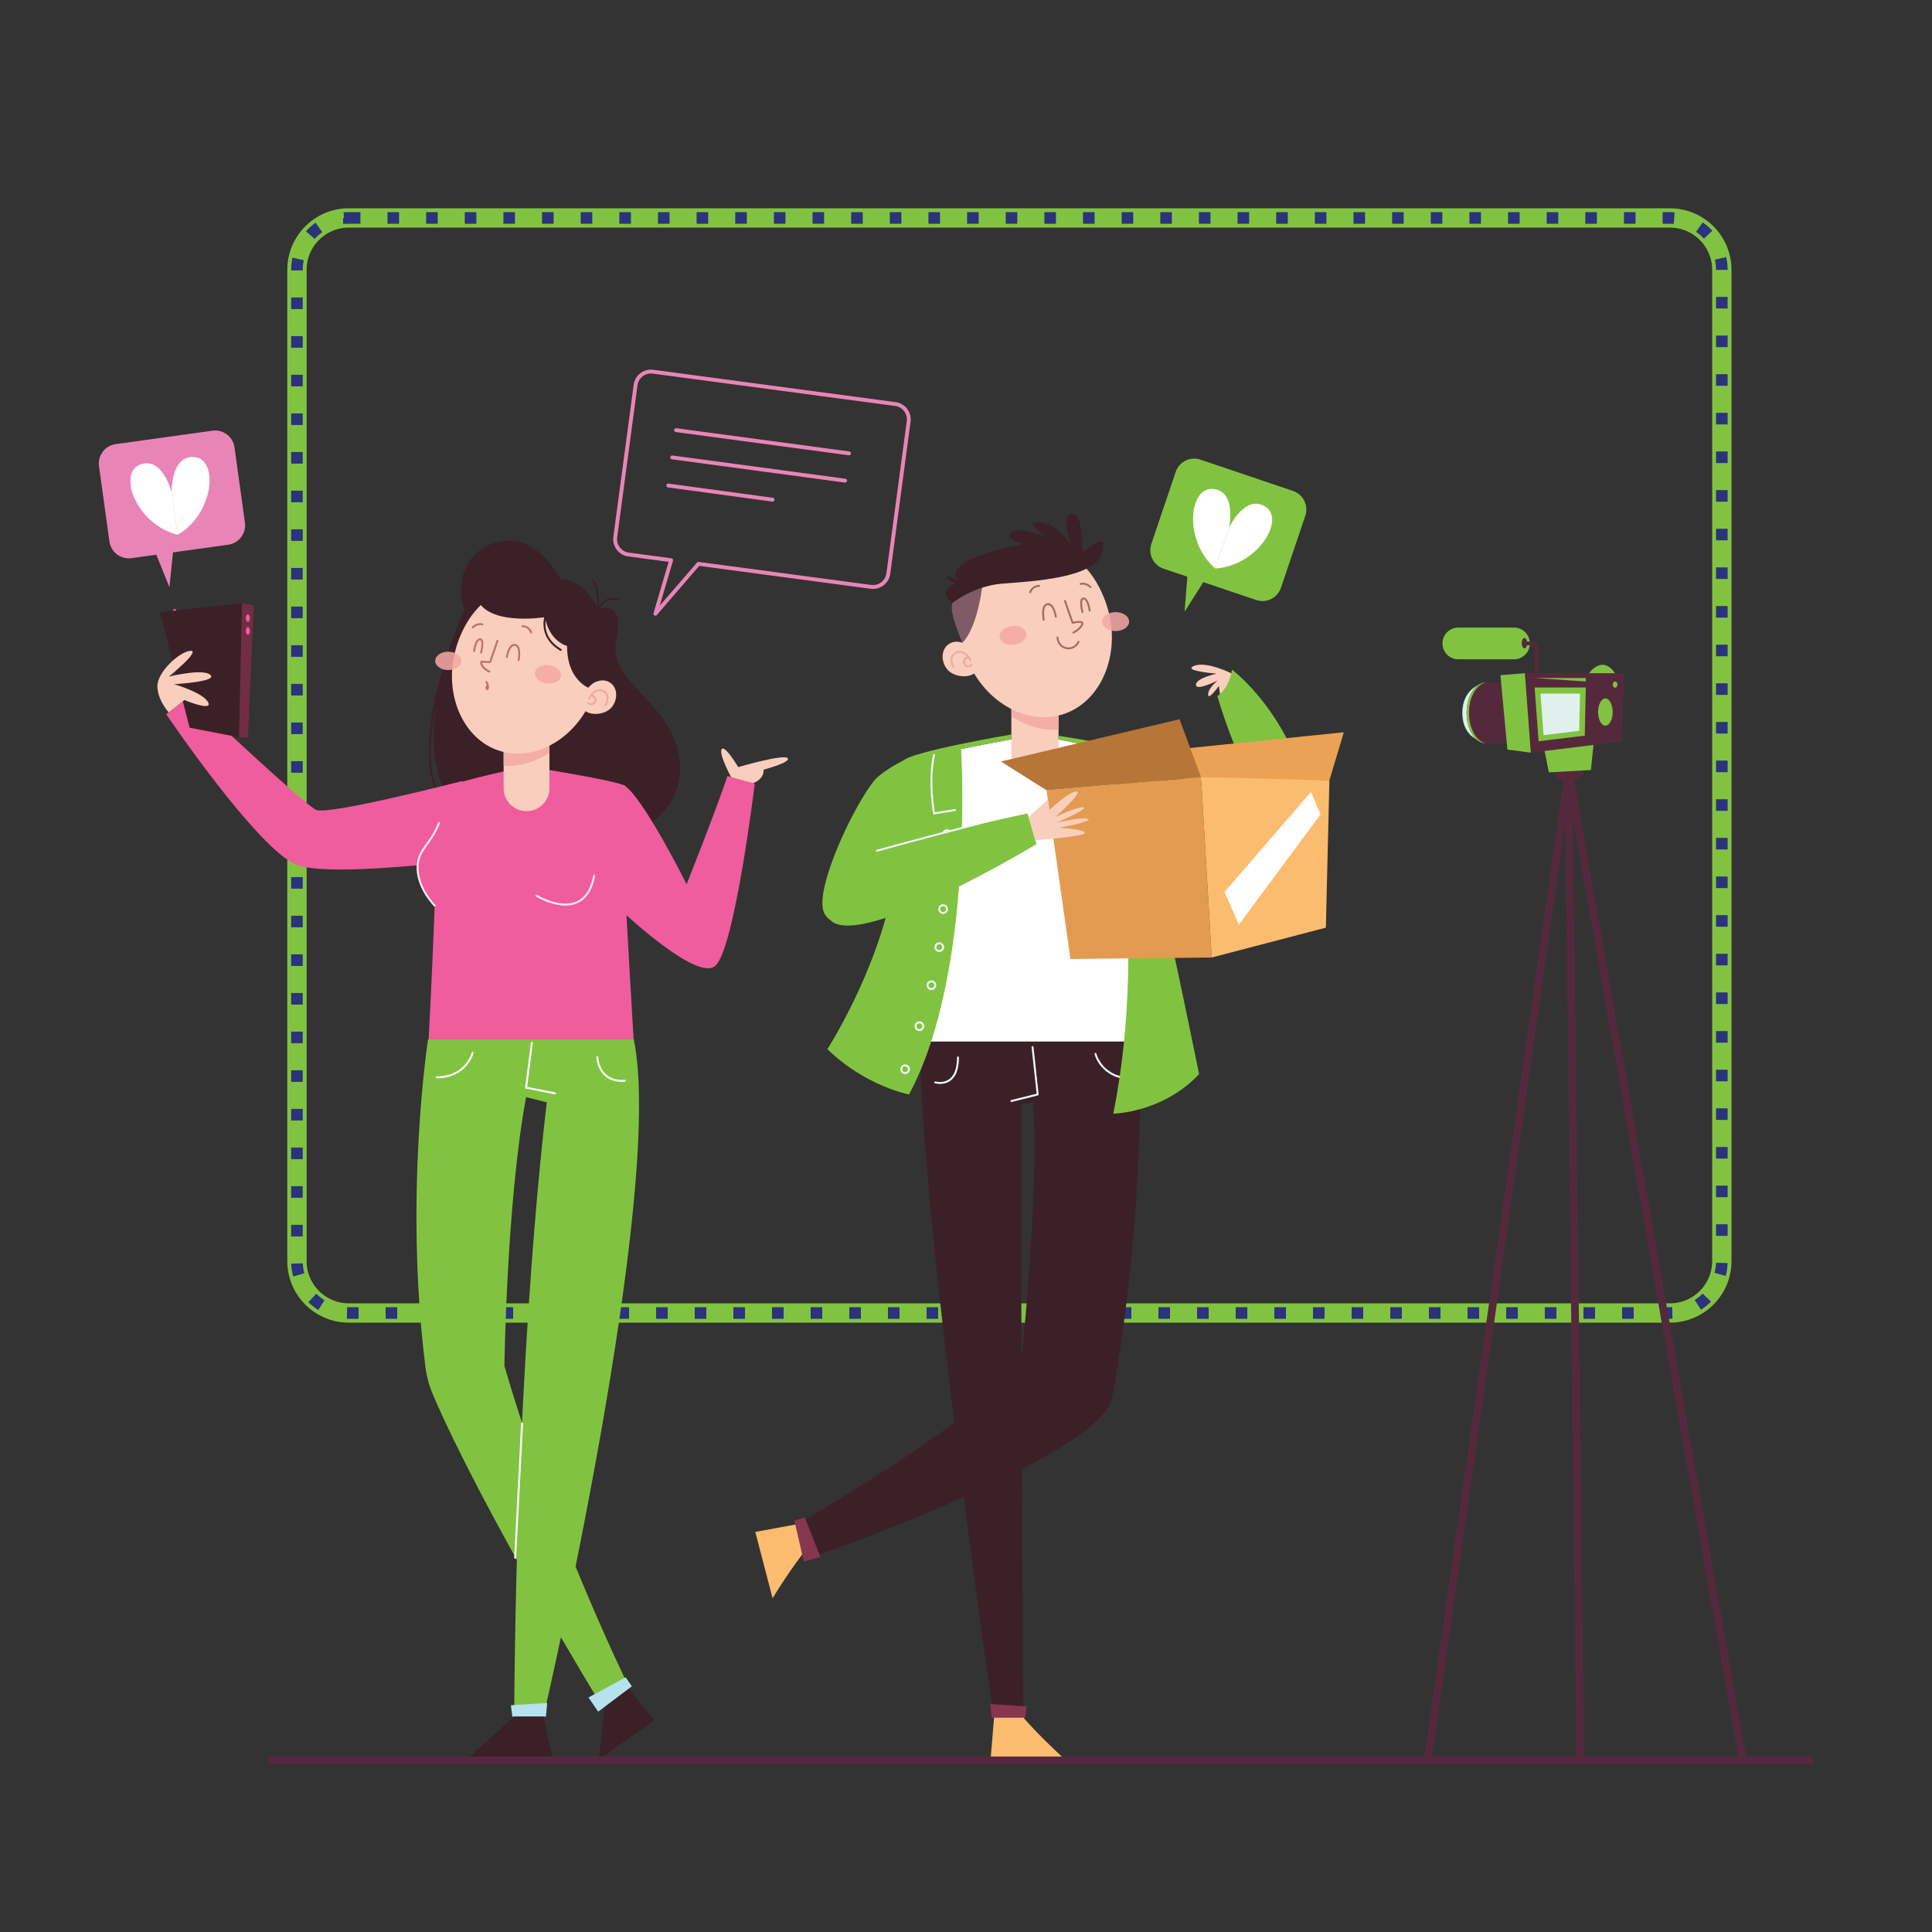 <?xml version="1.0" encoding="UTF-8"?>
<svg id="Layer_1" data-name="Layer 1" xmlns="http://www.w3.org/2000/svg" xmlns:xlink="http://www.w3.org/1999/xlink" viewBox="0 0 500 500">
  <rect x="0" y="0" width="500" height="500" fill="#333333" stroke="none"/>
  <defs>
    <style>
      .cls-1 {
        fill: #873650;
      }

      .cls-2 {
        fill: #e0f1ed;
      }

      .cls-3 {
        clip-path: url(#clippath-4);
      }

      .cls-4 {
        fill: #805b67;
      }

      .cls-5 {
        fill: #55293c;
      }

      .cls-6 {
        fill: #b77537;
      }

      .cls-7 {
        fill: #e29b50;
      }

      .cls-8 {
        stroke: #94d3bf;
      }

      .cls-8, .cls-9, .cls-10, .cls-11, .cls-12, .cls-13, .cls-14, .cls-15, .cls-16, .cls-17, .cls-18, .cls-19, .cls-20, .cls-21, .cls-22, .cls-23 {
        fill: none;
      }

      .cls-8, .cls-9, .cls-12, .cls-14, .cls-22 {
        stroke-miterlimit: 10;
      }

      .cls-8, .cls-15 {
        stroke-width: .25px;
      }

      .cls-24 {
        fill: #fff;
      }

      .cls-9 {
        stroke: #fff;
      }

      .cls-9, .cls-13, .cls-15, .cls-16, .cls-17, .cls-18, .cls-19, .cls-20, .cls-21, .cls-22, .cls-23 {
        stroke-linecap: round;
      }

      .cls-9, .cls-13, .cls-16, .cls-17, .cls-19, .cls-20, .cls-23 {
        stroke-width: .5px;
      }

      .cls-10, .cls-13, .cls-15, .cls-16, .cls-17, .cls-18, .cls-19, .cls-20, .cls-21, .cls-23 {
        stroke-linejoin: round;
      }

      .cls-10, .cls-21 {
        stroke: #e985b6;
      }

      .cls-25 {
        fill: #facebc;
      }

      .cls-26 {
        opacity: .86;
      }

      .cls-12 {
        stroke: #81c341;
        stroke-width: 5px;
      }

      .cls-27 {
        fill: #732d43;
      }

      .cls-28 {
        fill: #ef5d9d;
      }

      .cls-13, .cls-15 {
        stroke: #f5a8a4;
      }

      .cls-29 {
        clip-path: url(#clippath-1);
      }

      .cls-14 {
        stroke: #2b337b;
        stroke-dasharray: 3 7;
        stroke-width: 3px;
      }

      .cls-30 {
        clip-path: url(#clippath-5);
      }

      .cls-31 {
        fill: #fcbc6f;
      }

      .cls-32 {
        clip-path: url(#clippath-3);
      }

      .cls-16 {
        stroke: #fdeaf2;
      }

      .cls-33 {
        fill: #e985b6;
      }

      .cls-17 {
        stroke: #bf726b;
      }

      .cls-18 {
        stroke-width: 2px;
      }

      .cls-18, .cls-22 {
        stroke: #55293c;
      }

      .cls-19 {
        stroke: #a36d66;
      }

      .cls-34 {
        fill: #f5a8a4;
      }

      .cls-35 {
        clip-path: url(#clippath-2);
      }

      .cls-20 {
        stroke: #eff8fa;
      }

      .cls-36 {
        fill: #3b2027;
      }

      .cls-37 {
        fill: #eba254;
      }

      .cls-38 {
        fill: #81c341;
      }

      .cls-39 {
        clip-path: url(#clippath);
      }

      .cls-23 {
        stroke: #3b2027;
      }

      .cls-40 {
        fill: #b5e2ec;
      }
    </style>
    <clipPath id="clippath">
      <rect class="cls-11" x="130.35" y="188.33" width="11.85" height="9.88"/>
    </clipPath>
    <clipPath id="clippath-1">
      <rect class="cls-11" x="138.42" y="172.11" width="6.75" height="4.8"/>
    </clipPath>
    <clipPath id="clippath-2">
      <rect class="cls-11" x="112.63" y="168.66" width="6.78" height="4.75"/>
    </clipPath>
    <clipPath id="clippath-3">
      <rect class="cls-11" x="261.75" y="178.69" width="12.21" height="10.19"/>
    </clipPath>
    <clipPath id="clippath-4">
      <rect class="cls-11" x="258.68" y="161.97" width="6.96" height="4.94"/>
    </clipPath>
    <clipPath id="clippath-5">
      <rect class="cls-11" x="285.23" y="158.42" width="6.99" height="4.9"/>
    </clipPath>
  </defs>
  <path class="cls-12" d="M90.28,56.41h341.91c7.41,0,13.42,6.02,13.42,13.42v256.54c0,7.41-6.02,13.43-13.43,13.43H90.28c-7.41,0-13.43-6.02-13.43-13.43V69.83c0-7.41,6.02-13.43,13.43-13.43Z"/>
  <path class="cls-14" d="M90.28,56.41h341.91c7.41,0,13.42,6.02,13.42,13.42v256.54c0,7.41-6.02,13.43-13.43,13.43H90.28c-7.41,0-13.43-6.02-13.43-13.43V69.83c0-7.41,6.02-13.43,13.43-13.43Z"/>
  <polyline class="cls-18" points="450.93 454.96 405.97 199.88 369.63 454.76"/>
  <path class="cls-5" d="M410.48,197.73c0,2.49-2.02,4.51-4.51,4.51s-4.51-2.02-4.51-4.51,2.02-4.51,4.51-4.51,4.51,2.02,4.51,4.51"/>
  <polygon class="cls-38" points="399.33 192.31 400.84 199.88 411.72 199.28 412.62 190.59 399.33 192.31"/>
  <path class="cls-38" d="M410.9,174.68s3.74-5.93,7.35,0"/>
  <path class="cls-15" d="M407.8,190s.4-2.2-1.83-3.25c0,0,3.3-.35,5.01,1.22"/>
  <path class="cls-8" d="M383.24,177.17s-4.69,1.2-4.69,7.34,4.69,7.17,4.69,7.17"/>
  <path class="cls-2" d="M383.24,177.17s-4.69,1.2-4.69,7.34,4.69,7.17,4.69,7.17"/>
  <rect class="cls-5" x="384.62" y="176.59" width="8.23" height="15.83"/>
  <path class="cls-5" d="M389.67,184.5c0,4.37-2.26,7.92-5.06,7.92s-5.06-3.54-5.06-7.92,2.26-7.92,5.06-7.92,5.06,3.54,5.06,7.92"/>
  <path class="cls-38" d="M380.15,184.51c0-4.04,1.91-7.37,4.4-7.92-2.76.06-4.99,3.57-4.99,7.91s2.19,7.78,4.91,7.9c-2.44-.6-4.31-3.9-4.31-7.9"/>
  <polygon class="cls-5" points="394.63 174.22 396.17 194.79 419.77 191.89 420.29 174.22 394.63 174.22"/>
  <polygon class="cls-38" points="394.63 174.22 388.31 174.74 390.11 193.99 396.17 194.79 394.63 174.22"/>
  <polygon class="cls-38" points="397.16 177.92 398.19 191.84 410.14 190.38 410.4 177.92 397.16 177.92"/>
  <polygon class="cls-2" points="398.67 179.5 399.47 190.26 408.7 189.13 408.9 179.5 398.67 179.5"/>
  <path class="cls-38" d="M417.36,184.28c0,1.95-.85,3.52-1.89,3.52s-1.89-1.58-1.89-3.52.85-3.52,1.89-3.52,1.89,1.58,1.89,3.52"/>
  <path class="cls-38" d="M418.61,177.17c0,.44-.28.8-.62.8s-.62-.36-.62-.8.28-.79.62-.79.62.36.62.79"/>
  <polygon class="cls-38" points="396.99 175.45 410.4 176.37 410.4 175.47 396.99 175.45"/>
  <path class="cls-38" d="M391.81,170.63h-14.39c-2.27,0-4.11-1.84-4.11-4.11s1.84-4.11,4.11-4.11h14.39c2.27,0,4.11,1.84,4.11,4.11s-1.84,4.11-4.11,4.11"/>
  <path class="cls-22" d="M395.24,166.52h.81c.87,0,1.58.71,1.58,1.58v6.73"/>
  <path class="cls-5" d="M395.24,166.45c0,.74-.32,1.34-.71,1.34s-.71-.6-.71-1.34.32-1.34.71-1.34.71.6.71,1.34"/>
  <line class="cls-18" x1="405.97" y1="202.24" x2="408.98" y2="454.76"/>
  <path class="cls-23" d="M115.2,172.16s-9.48,27.33.83,36.9"/>
  <path class="cls-36" d="M154.83,157.67s-3.45-7.82-9.7-7.72c0,0-5.95-12.32-16.4-9.65-10.45,2.67-10.31,13.95-8.52,17.37,0,0-20.74,43.49,4.62,57.15,25.36,13.65,52.08.03,51.19-16.61-.89-16.64-19-21.07-16.55-32.36,2.45-11.29-4.63-8.18-4.63-8.18"/>
  <path class="cls-28" d="M45.8,158.46c.07.54-.1,1.01-.39,1.04-.28.04-.57-.37-.65-.91-.07-.54.1-1.01.39-1.04.28-.04.57.37.64.91"/>
  <path class="cls-28" d="M130.35,221.36s-43.51,6.2-53.49,2.48c-9.98-3.72-33.83-38.97-33.83-38.97l5.91-4.71s29.63,27.97,32.87,29.44c3.23,1.46,37.76-7.46,37.76-7.46"/>
  <path class="cls-25" d="M189.46,201.57s-3.45-6.23-2.71-7.64c.74-1.41,4.3,4.6,4.3,4.6,0,0,11.65-3.41,12.76-2.34,1.11,1.07-6.2,3-6.2,3,0,0,.41,2.6-3.34,3.71"/>
  <path class="cls-28" d="M161.3,203.1c4.84,2.56,16.4,25.75,16.4,25.75,0,0,7.46-18.78,10.57-28.02l7.06,1.97s-5.25,43.25-10.3,47.24c-5.06,3.99-25.1-15.21-25.1-15.21"/>
  <path class="cls-28" d="M136.49,198.34s-17.18,3.47-20.2,5.22c-3.01,1.75-3.6,13.91-7.2,18.48-3.6,4.57,3.4,12.35,3.4,12.35,0,0-.68,18.76-1.58,34.91h53.09s-2.07-34.09-2.2-40.19c-.13-6.09,2.35-24.45-.25-25.84-2.6-1.39-25.07-4.92-25.07-4.92"/>
  <path class="cls-16" d="M138.83,231.8s12.5,7.78,14.95-5.19"/>
  <path class="cls-25" d="M136.27,209.93h0c3.27,0,5.92-2.65,5.92-5.92v-15.68h-11.85v15.68c0,3.27,2.65,5.92,5.92,5.92"/>
  <g class="cls-26">
    <g class="cls-39">
      <path class="cls-34" d="M142.19,194.81c-3.62,2.38-7.75,3.63-11.85,3.37v-9.85h11.85v6.48Z"/>
    </g>
  </g>
  <path class="cls-25" d="M117.99,167.84c-3.33,11.41,1.67,23.68,11.62,26.58,9.95,2.91,21.08-4.65,24.41-16.06,3.33-11.41-4.09-22.82-14.04-25.73-9.95-2.91-18.67,3.8-22,15.2"/>
  <path class="cls-25" d="M152.05,178.25c-1.48,2.1-2.28,4.56-.5,5.81,1.78,1.25,5.47.83,6.95-1.27,1.48-2.1,1.24-4.82-.54-6.08-1.78-1.25-4.42-.57-5.9,1.53"/>
  <path class="cls-13" d="M156.69,182.44c.84-1.19.7-2.74-.31-3.45-1.01-.71-2.51-.32-3.36.87-.21.3-.4.61-.54.92"/>
  <path class="cls-13" d="M152.17,181.9c.21.22.5.36.83.36.62,0,1.12-.5,1.12-1.12s-.5-1.12-1.12-1.12"/>
  <path class="cls-17" d="M137.48,163.69s-.41-1.56-2.27-1.63"/>
  <path class="cls-17" d="M124.83,161.59s-1.22-.44-2.48.78"/>
  <g class="cls-26">
    <g class="cls-29">
      <path class="cls-34" d="M138.44,174.06c-.17,1.3,1.19,2.56,3.05,2.81,1.86.25,3.5-.61,3.68-1.91.17-1.3-1.19-2.56-3.05-2.8-1.86-.25-3.5.61-3.68,1.91"/>
    </g>
  </g>
  <g class="cls-26">
    <g class="cls-35">
      <path class="cls-34" d="M112.63,171.04c0,1.31,1.52,2.38,3.39,2.38s3.39-1.06,3.39-2.38-1.52-2.38-3.39-2.38-3.39,1.06-3.39,2.38"/>
    </g>
  </g>
  <path class="cls-17" d="M134.23,170.82s.7-3.7-.95-3.91-2.11,3.15-2.11,3.15"/>
  <path class="cls-17" d="M124.5,168.88s.9-3.41-.26-3.44c-1.16-.03-1.54,3.05-1.54,3.05"/>
  <path class="cls-17" d="M128.73,165.85s-1.09,3.26-1.9,5.51l-2.28-.13c-.21.64.54,1.87,2.09,2.58"/>
  <path class="cls-36" d="M155.24,176.15c.57-3.46,1.25-13.98-9.43-22.32-12.97-10.13-22.67-.04-22.67-.04,1.61,8.57,17.89,5.94,17.89,5.94,1.18,6.38,5.73,7.44,5.73,7.44-.04,7.22,3.72,9.95,5.49,10.83.81-1.02,1.89-1.66,2.99-1.85"/>
  <path class="cls-23" d="M141.46,158.5s-2.67,5.96,3.67,9.69"/>
  <path class="cls-17" d="M125.86,176.5s.52.7.41,1.5c-.11.8-.65.1-.2-.46"/>
  <path class="cls-36" d="M156.36,440.7s-.11,5.22-1.32,13.77c-.05.37.36.63.67.41l13.65-9.69-7.15-8.65-5.86,4.16Z"/>
  <path class="cls-38" d="M163.96,269h-53.18s-6.26,40.2-.69,84.69c.31,2.49.96,4.92,1.95,7.23,12.82,29.95,43.08,79.57,43.08,79.57l7.35-4.52s-19.62-40.03-31.93-82.48c0,0,.57-42.39,5.61-69.56l5.37,1.35s-7.78,60.34-8.45,158.73h7.62s31.54-135.63,23.33-175"/>
  <polyline class="cls-9" points="137.65 269.9 136.15 281.48 143.62 282.96"/>
  <path class="cls-9" d="M122.32,272.46s-1.55,6.29-9.25,6.36"/>
  <polygon class="cls-40" points="141.29 444.25 132.59 444.25 132.21 441.32 141.61 440.73 141.29 444.25"/>
  <polygon class="cls-40" points="163.52 436.41 154.81 442.98 152.3 439.3 161.92 434.09 163.52 436.41"/>
  <polygon class="cls-36" points="140.69 444.25 142.92 454.75 121.1 454.96 133.08 444.25 140.69 444.25"/>
  <line class="cls-9" x1="135.11" y1="368.44" x2="133.33" y2="403.16"/>
  <path class="cls-9" d="M154.59,273.62s.15,6.53,7.12,6.09"/>
  <polygon class="cls-36" points="41.44 158.45 49.07 188.33 61.87 190.81 62.65 156.08 41.44 158.45"/>
  <path class="cls-25" d="M43.67,184.36s-2.87-3.08-2.94-6.72c-.07-3.64,5.64-8.98,8.53-9.2,2.89-.22-5.57,6.68-5.57,6.68,0,0,8.83-2.23,10.76-.44,1.93,1.78-9.42,2.38-9.42,2.38,0,0,7.49,2.15,8.83,4.68,1.34,2.52-6.16-.57-6.16-.57l-4.03,3.21Z"/>
  <polygon class="cls-27" points="62.65 156.08 65.66 156.75 64.16 190.81 61.87 190.81 62.65 156.08"/>
  <path class="cls-28" d="M64.66,159.96c0,.54-.23.98-.52.98s-.52-.44-.52-.98.23-.98.52-.98.52.44.52.98"/>
  <path class="cls-28" d="M64.66,163.29c0,.54-.23.98-.52.98s-.52-.44-.52-.98.23-.98.52-.98.52.44.52.98"/>
  <path class="cls-23" d="M159.99,155.13c-4.99-1-5.19,3.73-5.19,3.73,0,0,.38-7.51-1.46-8.63"/>
  <path class="cls-16" d="M112.51,234.38s-4.21-4.19-4.43-9.35c-.22-5.17,3.3-6.17,5.55-12.07"/>
  <path class="cls-33" d="M34.03,144.45l25.04-3.48c2.77-.38,4.7-2.94,4.32-5.71l-2.7-19.48c-.38-2.77-2.94-4.7-5.71-4.32l-25.04,3.48c-2.77.38-4.7,2.94-4.32,5.71l2.7,19.48c.38,2.77,2.94,4.7,5.71,4.32"/>
  <polygon class="cls-33" points="44.95 141.18 43.85 151.96 39.78 141.89 44.95 141.18"/>
  <path class="cls-24" d="M44.42,127.4s-.28-9.71,5.95-9.1c6.23.61,5.06,14.62-4.42,20.12"/>
  <path class="cls-24" d="M44.42,127.4s-2.37-9.42-8.2-7.14c-5.83,2.29-.89,15.45,9.73,18.15"/>
  <path class="cls-25" d="M318.83,174.33s-6.57-3.34-9.8-2c-3.23,1.33,5.88,2,5.88,2,0,0-5.4,1.14-5.4,2.89s5.7-1.15,5.7-1.15c0,0-2.55,1.92-2.55,3.65s2.78-2.2,2.78-2.2l.33,2.44s2.52-1.77,3.05-5.63"/>
  <path class="cls-38" d="M315.06,180.16s3.09-1.96,3.77-6.86c0,0,16.25,12.07,20.35,36.32,4.1,24.25-15.03,1.52-24.12-29.46"/>
  <polygon class="cls-37" points="344.05 201.95 347.78 189.51 304.94 193.89 306.25 202.14 344.05 201.95"/>
  <path class="cls-31" d="M208.31,401.38s-3.53,4.38-8.37,12.24l-4.47-17.16,11.03-2.03,1.81,6.95Z"/>
  <path class="cls-24" d="M297.9,197.19c-1.92-1.53-22.98-5.71-29.26-6.82v-.28s-.28.05-.79.14c-.51-.09-.79-.14-.79-.14v.28c-6.28,1.12-29.31,5.29-31.23,6.82-2.22,1.78,2.61,72.38,2.61,72.38h56.84s4.83-70.61,2.61-72.38"/>
  <path class="cls-25" d="M267.85,200.96h0c-3.37,0-6.11-2.73-6.11-6.11v-16.16h12.21v16.16c0,3.37-2.73,6.11-6.11,6.11"/>
  <g class="cls-26">
    <g class="cls-32">
      <path class="cls-34" d="M261.75,185.37c3.73,2.45,7.98,3.74,12.21,3.47v-10.15h-12.21v6.68Z"/>
    </g>
  </g>
  <path class="cls-25" d="M286.7,157.57c3.43,11.76-1.72,24.4-11.98,27.4-10.26,3-21.73-4.79-25.17-16.55-3.43-11.76,4.21-23.52,14.47-26.52,10.26-3,19.24,3.91,22.68,15.67"/>
  <path class="cls-25" d="M251.59,168.3c1.53,2.17,2.35,4.7.52,5.99-1.84,1.29-5.64.86-7.17-1.31-1.52-2.17-1.27-4.97.56-6.26,1.84-1.29,4.56-.58,6.09,1.58"/>
  <path class="cls-13" d="M246.8,172.62c-.87-1.23-.73-2.82.32-3.56,1.04-.73,2.59-.33,3.46.9.22.31.41.63.56.95"/>
  <path class="cls-13" d="M251.46,172.07c-.21.23-.52.38-.85.38-.64,0-1.16-.52-1.16-1.16s.52-1.16,1.16-1.16"/>
  <path class="cls-19" d="M266.61,153.3s.42-1.61,2.34-1.68"/>
  <path class="cls-19" d="M279.65,151.13s1.26-.45,2.55.8"/>
  <path class="cls-19" d="M275.63,155.53s1.12,3.36,1.96,5.66c0,0,1.61-.42,2.34-.14.73.28-.56,1.92-2.15,2.66"/>
  <path class="cls-19" d="M279.12,166.08c-.43,1.01-1.43,1.72-2.6,1.72-1.56,0-2.82-1.26-2.82-2.82"/>
  <g class="cls-26">
    <g class="cls-3">
      <path class="cls-34" d="M265.62,163.98c.18,1.34-1.23,2.64-3.14,2.89-1.91.26-3.61-.62-3.79-1.97-.18-1.34,1.23-2.64,3.14-2.89,1.91-.26,3.61.62,3.79,1.97"/>
    </g>
  </g>
  <g class="cls-26">
    <g class="cls-30">
      <path class="cls-34" d="M292.22,160.87c0,1.35-1.57,2.45-3.5,2.45s-3.5-1.1-3.5-2.45,1.56-2.45,3.5-2.45,3.5,1.1,3.5,2.45"/>
    </g>
  </g>
  <path class="cls-19" d="M270.11,160.41s-.72-3.81.97-4.04c1.7-.22,2.17,3.25,2.17,3.25"/>
  <path class="cls-19" d="M280.14,158.42s-.93-3.51.27-3.54c1.2-.03,1.59,3.15,1.59,3.15"/>
  <path class="cls-36" d="M238.19,269.57h56.84s1.68,43.06-7.32,92.89c-5.68,15.47-76.54,40.19-76.54,40.19l-3.28-9.13s38.4-21.97,56.3-39.49c0,0,5.07-49.3,3.09-68.75l-3,.55s-.13,60.32.54,158.69h-7.62s-19.29-131.77-19.03-174.96"/>
  <path class="cls-20" d="M283.5,272.74s1.55,6.29,9.25,6.36"/>
  <polygon class="cls-1" points="256.63 444.53 265.32 444.53 265.7 441.61 256.3 441.01 256.63 444.53"/>
  <polygon class="cls-1" points="205.58 393.49 208.02 404.12 212.31 402.92 208.3 392.74 205.58 393.49"/>
  <path class="cls-31" d="M264.87,444.53s3.55,4.21,10.32,10.43h-18.8l.87-10.43h7.62Z"/>
  <path class="cls-38" d="M261.75,191.33l-13.03,2.52s3.64,57.72-13.47,89.4c0,0-11.32-2.16-21.12-11.73,0,0,12.69-19.68,16.92-41.69,4.23-22,.67-30.45,2.67-32.9,2-2.45,28.02-6.84,28.02-6.84v1.24Z"/>
  <path class="cls-38" d="M273.96,191.37l12.44,2.59s11.38,45.73,1.73,94.26c0,0,12.83-.22,22.19-10.24,0,0-7.27-35.85-9.05-42.08-1.78-6.23-.3-35.47-1.93-38.74-1.63-3.27-25.37-6.73-25.37-6.73v.95Z"/>
  <path class="cls-20" d="M247.2,209.62l-5.46.89s-1.56-8.36,0-15.14"/>
  <path class="cls-20" d="M290.39,208.84l6.01.78s-1.07-8.59-4.26-14.31"/>
  <path class="cls-20" d="M246.08,215.86c0,.55-.45,1-1,1s-1-.45-1-1,.45-1,1-1,1,.45,1,1Z"/>
  <path class="cls-20" d="M246.08,226.21c0,.55-.45,1-1,1s-1-.45-1-1,.45-1,1-1,1,.45,1,1Z"/>
  <path class="cls-20" d="M245.08,235.27c0,.55-.45,1-1,1s-1-.45-1-1,.45-1,1-1,1,.45,1,1Z"/>
  <path class="cls-20" d="M244.08,245.12c0,.55-.45,1-1,1s-1-.45-1-1,.45-1,1-1,1,.45,1,1Z"/>
  <path class="cls-20" d="M242.05,254.97c0,.55-.45,1-1,1s-1-.45-1-1,.45-1,1-1,1,.45,1,1Z"/>
  <path class="cls-20" d="M238.94,265.58c0,.55-.45,1-1,1s-1-.45-1-1,.45-1,1-1,1,.45,1,1Z"/>
  <path class="cls-20" d="M235.25,276.72c0,.55-.45,1-1,1s-1-.45-1-1,.45-1,1-1,1,.45,1,1Z"/>
  <path class="cls-38" d="M236.94,195.43s-5.2,1.85-9.65,5.53c-4.45,3.68-17.51,29.88-13.8,35.71,3.71,5.83,14.89.19,21.77-16.29"/>
  <polygon class="cls-7" points="270.85 204.53 277.03 248.19 313.59 247.8 310.83 201.12 270.85 204.53"/>
  <polygon class="cls-31" points="313.59 247.8 343.13 240.08 344.05 201.95 310.83 201.12 313.59 247.8"/>
  <polygon class="cls-24" points="316.93 230.82 339.28 204.97 341.74 210.77 320.6 239.34 316.93 230.82"/>
  <polygon class="cls-6" points="270.85 204.53 259.04 197.08 305.26 186.14 310.83 201.12 270.85 204.53"/>
  <path class="cls-38" d="M219.42,222.61s25.34-7.71,46.51-12.09l2.31,7.94s-45.52,27.49-53.33,19.68"/>
  <path class="cls-20" d="M253.92,212.96s-18.18,4.75-26.94,7.2"/>
  <polyline class="cls-20" points="267.22 270.99 268.55 283.25 261.75 284.94"/>
  <path class="cls-20" d="M242.05,280.12s5.87,1.71,5.87-6.46"/>
  <path class="cls-25" d="M266.21,211.48l4.99-4.55.38,2.7s5.06-4.79,6.99-4.79-5.51,6.65-5.51,6.65c0,0,5.58-2.72,7.32-2.57,1.74.15-6.83,3.98-6.83,3.98,0,0,7.04-1.68,8.09-.94,1.04.74-7.62,2.27-7.62,2.27,0,0,6.18.29,6.71,1.26.54.96-12.79,1.97-12.79,1.97l-1.73-5.97Z"/>
  <path class="cls-4" d="M249.06,166.34s3.51-2.76,5.13-14.41c0,0-6.35,2.16-7.62,4.05-1.28,1.89,2.5,10.35,2.5,10.35"/>
  <path class="cls-36" d="M246.56,155.99s5.42-4.33,12.76-4.94c7.35-.61,23.97-1.28,25.9-7.96,1.93-6.68-5.09,0-5.09,0,0,0,.41-10.17-2.7-10.17s-.15,8.28-.15,8.28c0,0-3.83-6.05-8.34-6.05s2.66,4.16,2.66,4.16c0,0-7.59-3.27-9.86-1.56-2.27,1.71,3.22,3.04,3.22,3.04,0,0-21.89,3.71-16.92,9.57,0,0-3.04-1.86-3.04-1.04s2.45,1.72,2.45,1.72c0,0-5.49,1.8-.89,4.94"/>
  <path class="cls-38" d="M301.14,147.18l23.95,8.1c2.65.9,5.52-.52,6.42-3.17l6.3-18.63c.9-2.65-.52-5.52-3.17-6.42l-23.95-8.1c-2.65-.9-5.53.52-6.42,3.17l-6.3,18.63c-.9,2.65.52,5.52,3.17,6.42"/>
  <polygon class="cls-38" points="312.37 149.15 306.57 158.3 307.43 147.47 312.37 149.15"/>
  <path class="cls-24" d="M318.07,136.59s4.1-8.81,9.4-5.48c5.3,3.34-2.02,15.34-12.96,16.01"/>
  <path class="cls-24" d="M318.07,136.59s2.1-9.49-4.14-10.06c-6.24-.57-7.71,13.42.57,20.59"/>
  <path class="cls-10" d="M231.72,104.57l-62.73-8.38c-2.19-.29-4.21,1.25-4.5,3.44l-5.26,39.38c-.29,2.19,1.25,4.21,3.44,4.5l11.02,1.47-4.08,13.85,11.14-12.91,44.65,5.96c2.19.29,4.21-1.25,4.5-3.44l5.26-39.38c.29-2.19-1.25-4.21-3.44-4.5Z"/>
  <line class="cls-21" x1="174.97" y1="111.32" x2="219.72" y2="117.33"/>
  <line class="cls-21" x1="173.97" y1="118.38" x2="218.72" y2="124.39"/>
  <line class="cls-21" x1="172.95" y1="125.65" x2="199.94" y2="129.32"/>
  <line class="cls-18" x1="70.43" y1="455.59" x2="468.52" y2="455.59"/>
</svg>